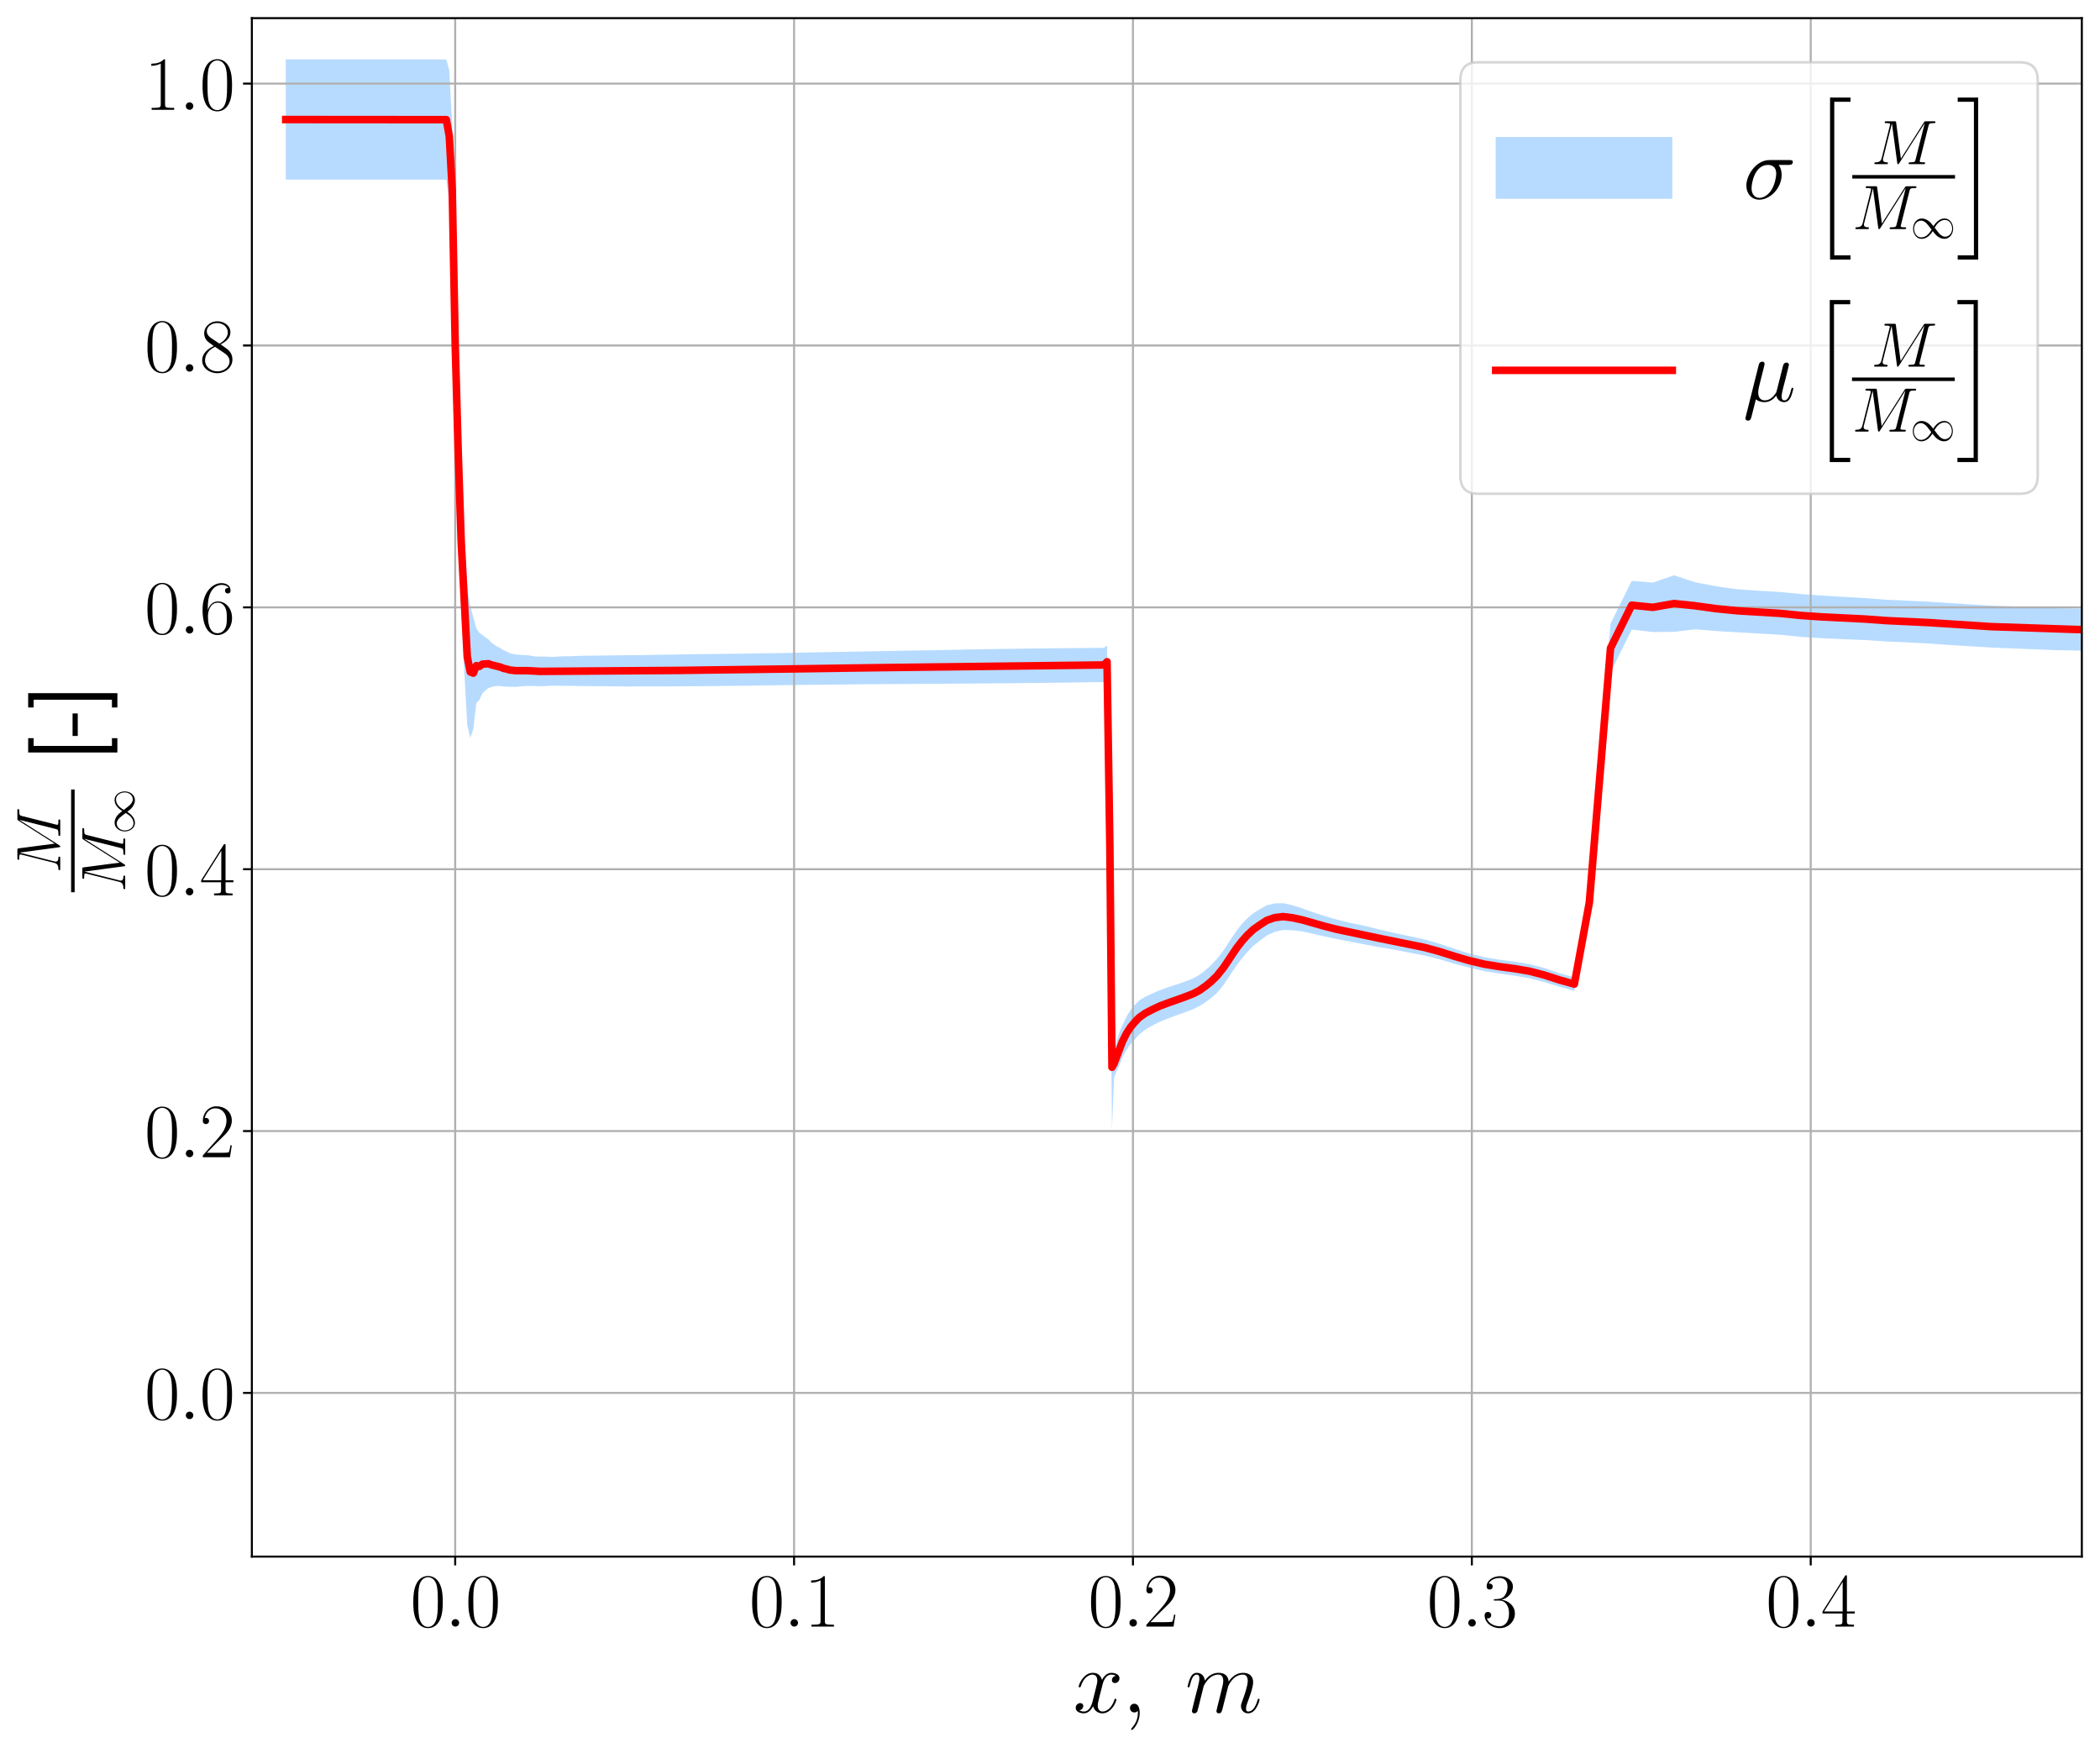 <?xml version="1.0" encoding="utf-8" standalone="no"?>
<!DOCTYPE svg PUBLIC "-//W3C//DTD SVG 1.1//EN"
  "http://www.w3.org/Graphics/SVG/1.1/DTD/svg11.dtd">
<svg xmlns:xlink="http://www.w3.org/1999/xlink" width="832.437pt" height="692.806pt" viewBox="0 0 832.437 692.806" xmlns="http://www.w3.org/2000/svg" version="1.1">
 <defs>
  <style type="text/css">*{stroke-linejoin: round; stroke-linecap: butt}</style>
 </defs>
 <g id="figure_1">
  <g id="patch_1">
   <path d="M 0 692.806 
L 832.437 692.806 
L 832.437 0 
L 0 0 
z
" style="fill: #ffffff"/>
  </g>
  <g id="axes_1">
   <g id="patch_2">
    <path d="M 99.837 617.04 
L 825.237 617.04 
L 825.237 7.2 
L 99.837 7.2 
z
" style="fill: #ffffff"/>
   </g>
   <g id="PolyCollection_1">
    <path d="M 113.271 71.209 
L 113.271 23.56 
L 131.528 23.56 
L 144.856 23.56 
L 154.585 23.56 
L 161.688 23.56 
L 166.874 23.56 
L 170.66 23.56 
L 173.425 23.56 
L 175.445 23.561 
L 176.922 23.606 
L 178.1 27.943 
L 179.269 49.821 
L 180.437 104.924 
L 181.635 150.282 
L 182.832 188.119 
L 184.03 210.102 
L 185.227 233.275 
L 186.425 240.177 
L 187.623 244.684 
L 188.82 249.08 
L 190.018 250.847 
L 191.215 251.679 
L 192.413 252.643 
L 193.61 253.476 
L 194.808 254.754 
L 196.006 255.639 
L 197.203 256.34 
L 198.401 256.951 
L 199.598 257.742 
L 200.796 258.252 
L 201.993 258.877 
L 203.191 259.19 
L 204.389 259.427 
L 205.586 259.495 
L 206.784 259.64 
L 207.981 259.696 
L 209.179 259.759 
L 210.376 259.925 
L 211.574 260.153 
L 212.771 260.277 
L 213.969 260.286 
L 215.167 260.25 
L 216.364 260.299 
L 217.562 260.343 
L 218.759 260.379 
L 219.957 260.365 
L 221.154 260.267 
L 222.352 260.208 
L 223.58 260.18 
L 224.851 260.152 
L 226.169 260.126 
L 227.534 260.077 
L 228.951 260.02 
L 230.42 259.982 
L 231.943 259.942 
L 233.522 259.912 
L 235.159 259.904 
L 236.857 259.884 
L 238.616 259.861 
L 240.439 259.846 
L 242.33 259.827 
L 244.292 259.775 
L 246.324 259.74 
L 248.431 259.728 
L 250.617 259.726 
L 252.882 259.704 
L 255.231 259.672 
L 257.666 259.635 
L 260.191 259.574 
L 262.809 259.532 
L 265.523 259.49 
L 268.338 259.456 
L 271.255 259.405 
L 274.28 259.351 
L 277.417 259.296 
L 280.669 259.261 
L 284.04 259.228 
L 287.536 259.193 
L 291.161 259.139 
L 294.919 259.103 
L 298.816 259.044 
L 302.856 258.956 
L 307.045 258.909 
L 311.388 258.842 
L 315.891 258.752 
L 320.56 258.635 
L 325.401 258.548 
L 330.395 258.448 
L 335.533 258.381 
L 340.86 258.275 
L 346.383 258.173 
L 352.11 258.058 
L 358.048 257.955 
L 364.205 257.837 
L 370.589 257.742 
L 377.209 257.596 
L 384.072 257.455 
L 391.188 257.333 
L 398.567 257.224 
L 406.218 257.1 
L 413.771 257.025 
L 419.408 256.97 
L 423.422 256.944 
L 426.281 256.916 
L 428.318 256.908 
L 429.769 256.893 
L 430.91 256.877 
L 432.041 256.862 
L 433.172 256.843 
L 434.303 256.831 
L 435.434 256.817 
L 436.565 256.806 
L 437.696 256.794 
L 438.827 255.829 
L 439.958 322.907 
L 440.783 398.396 
L 441.608 416.075 
L 442.433 413.704 
L 443.258 410.837 
L 444.082 408.24 
L 444.907 406.517 
L 445.732 404.737 
L 446.557 403.054 
L 447.382 401.597 
L 448.206 400.319 
L 449.031 399.222 
L 449.856 398.289 
L 450.681 397.472 
L 451.506 396.668 
L 452.33 396.13 
L 453.155 395.61 
L 453.98 395.121 
L 454.805 394.724 
L 455.63 394.366 
L 456.454 393.983 
L 457.279 393.611 
L 458.104 393.23 
L 458.929 392.846 
L 459.754 392.526 
L 460.578 392.206 
L 461.403 391.919 
L 462.228 391.635 
L 463.053 391.36 
L 463.878 391.077 
L 464.702 390.809 
L 465.527 390.538 
L 466.352 390.265 
L 467.177 389.986 
L 468.002 389.707 
L 468.826 389.42 
L 469.651 389.123 
L 470.476 388.818 
L 471.301 388.482 
L 472.126 388.148 
L 472.95 387.801 
L 473.775 387.387 
L 474.6 386.924 
L 475.425 386.449 
L 476.249 385.861 
L 477.083 385.22 
L 477.968 384.468 
L 478.93 383.61 
L 479.968 382.661 
L 481.096 381.457 
L 482.32 380.177 
L 483.645 378.57 
L 485.085 376.617 
L 486.65 374.236 
L 488.351 371.65 
L 490.201 368.9 
L 492.213 366.354 
L 494.402 364.024 
L 496.785 362 
L 499.378 360.414 
L 502.198 358.826 
L 505.267 358.118 
L 508.602 358.025 
L 512.226 358.824 
L 516.158 360.083 
L 520.416 361.595 
L 525.02 363.104 
L 529.979 364.556 
L 535.297 365.844 
L 540.957 367.018 
L 546.871 368.474 
L 552.809 369.851 
L 558.748 371.121 
L 564.686 372.412 
L 570.625 374.108 
L 576.563 376.131 
L 582.502 378.014 
L 588.44 379.459 
L 594.379 380.449 
L 600.318 381.188 
L 606.256 382.176 
L 612.195 383.738 
L 618.133 385.77 
L 624.072 387.415 
L 630.01 352.944 
L 638.406 247.221 
L 646.802 230.261 
L 655.198 230.956 
L 663.593 228.045 
L 671.989 230.829 
L 680.385 232.436 
L 688.781 233.599 
L 697.177 234.182 
L 705.573 234.668 
L 713.968 235.489 
L 722.364 236.104 
L 730.76 236.596 
L 739.156 237.062 
L 747.552 237.733 
L 755.948 238.121 
L 764.343 238.499 
L 772.739 239.065 
L 781.135 239.586 
L 789.531 240.11 
L 797.927 240.388 
L 806.323 240.696 
L 814.718 241.074 
L 823.114 241.209 
L 831.51 241.315 
L 831.51 257.998 
L 831.51 257.998 
L 823.114 257.861 
L 814.718 257.721 
L 806.323 257.368 
L 797.927 257.048 
L 789.531 256.716 
L 781.135 256.216 
L 772.739 255.665 
L 764.343 255.082 
L 755.948 254.65 
L 747.552 254.277 
L 739.156 253.706 
L 730.76 253.389 
L 722.364 253.007 
L 713.968 252.467 
L 705.573 251.613 
L 697.177 251.124 
L 688.781 250.654 
L 680.385 250.156 
L 671.989 249.45 
L 663.593 250.469 
L 655.198 250.535 
L 646.802 249.554 
L 638.406 266.615 
L 630.01 362.573 
L 624.072 392.788 
L 618.133 391.139 
L 612.195 389.306 
L 606.256 387.786 
L 600.318 386.748 
L 594.379 385.906 
L 588.44 384.956 
L 582.502 383.617 
L 576.563 382.04 
L 570.625 380.293 
L 564.686 378.762 
L 558.748 377.641 
L 552.809 376.476 
L 546.871 375.479 
L 540.957 374.382 
L 535.297 373.265 
L 529.979 372.268 
L 525.02 371.211 
L 520.416 370.141 
L 516.158 369.189 
L 512.226 368.764 
L 508.602 368.662 
L 505.267 369.405 
L 502.198 370.831 
L 499.378 372.892 
L 496.785 374.976 
L 494.402 377.426 
L 492.213 380.034 
L 490.201 382.688 
L 488.351 385.431 
L 486.65 388.002 
L 485.085 390.324 
L 483.645 392.144 
L 482.32 393.701 
L 481.096 394.76 
L 479.968 395.748 
L 478.93 396.511 
L 477.968 397.197 
L 477.083 397.794 
L 476.249 398.321 
L 475.425 398.821 
L 474.6 399.244 
L 473.775 399.665 
L 472.95 400.043 
L 472.126 400.37 
L 471.301 400.689 
L 470.476 401.015 
L 469.651 401.315 
L 468.826 401.61 
L 468.002 401.899 
L 467.177 402.187 
L 466.352 402.489 
L 465.527 402.788 
L 464.702 403.091 
L 463.878 403.399 
L 463.053 403.728 
L 462.228 404.045 
L 461.403 404.37 
L 460.578 404.703 
L 459.754 405.064 
L 458.929 405.421 
L 458.104 405.852 
L 457.279 406.29 
L 456.454 406.742 
L 455.63 407.212 
L 454.805 407.671 
L 453.98 408.186 
L 453.155 408.805 
L 452.33 409.47 
L 451.506 410.153 
L 450.681 411.086 
L 449.856 411.987 
L 449.031 412.904 
L 448.206 413.868 
L 447.382 414.936 
L 446.557 416.181 
L 445.732 417.603 
L 444.907 419.342 
L 444.082 421.315 
L 443.258 423.42 
L 442.433 425.036 
L 441.608 427.172 
L 440.783 447.748 
L 439.958 349.737 
L 438.827 268.816 
L 437.696 270.386 
L 436.565 270.393 
L 435.434 270.398 
L 434.303 270.408 
L 433.172 270.418 
L 432.041 270.436 
L 430.91 270.451 
L 429.769 270.467 
L 428.318 270.489 
L 426.281 270.523 
L 423.422 270.57 
L 419.408 270.631 
L 413.771 270.693 
L 406.218 270.765 
L 398.567 270.851 
L 391.188 270.909 
L 384.072 270.962 
L 377.209 271.005 
L 370.589 271.069 
L 364.205 271.091 
L 358.048 271.147 
L 352.11 271.182 
L 346.383 271.21 
L 340.86 271.261 
L 335.533 271.324 
L 330.395 271.384 
L 325.401 271.44 
L 320.56 271.474 
L 315.891 271.524 
L 311.388 271.583 
L 307.045 271.645 
L 302.856 271.702 
L 298.816 271.79 
L 294.919 271.837 
L 291.161 271.86 
L 287.536 271.908 
L 284.04 271.957 
L 280.669 271.987 
L 277.417 272.009 
L 274.28 272.039 
L 271.255 272.059 
L 268.338 272.073 
L 265.523 272.093 
L 262.809 272.103 
L 260.191 272.104 
L 257.666 272.102 
L 255.231 272.112 
L 252.882 272.11 
L 250.617 272.124 
L 248.431 272.122 
L 246.324 272.114 
L 244.292 272.091 
L 242.33 272.058 
L 240.439 272.038 
L 238.616 272.021 
L 236.857 272.015 
L 235.159 272 
L 233.522 271.98 
L 231.943 271.976 
L 230.42 271.955 
L 228.951 271.922 
L 227.534 271.905 
L 226.169 271.871 
L 224.851 271.846 
L 223.58 271.856 
L 222.352 271.846 
L 221.154 271.805 
L 219.957 271.791 
L 218.759 271.811 
L 217.562 271.9 
L 216.364 271.958 
L 215.167 272.01 
L 213.969 271.986 
L 212.771 272.013 
L 211.574 271.907 
L 210.376 271.922 
L 209.179 271.91 
L 207.981 272.001 
L 206.784 272.016 
L 205.586 272.148 
L 204.389 272.283 
L 203.191 272.26 
L 201.993 272.274 
L 200.796 272.146 
L 199.598 272.175 
L 198.401 271.956 
L 197.203 271.968 
L 196.006 272.034 
L 194.808 272.362 
L 193.61 272.733 
L 192.413 273.745 
L 191.215 274.871 
L 190.018 277.493 
L 188.82 278.674 
L 187.623 289.002 
L 186.425 292.536 
L 185.227 287.512 
L 184.03 266.176 
L 182.832 242.115 
L 181.635 208.142 
L 180.437 167.851 
L 179.269 101.053 
L 178.1 80.223 
L 176.922 71.257 
L 175.445 71.211 
L 173.425 71.209 
L 170.66 71.209 
L 166.874 71.209 
L 161.688 71.209 
L 154.585 71.209 
L 144.856 71.209 
L 131.528 71.209 
L 113.271 71.209 
z
" clip-path="url(#p52c623f9c9)" style="fill: #99ccff; fill-opacity: 0.7"/>
   </g>
   <g id="matplotlib.axis_1">
    <g id="xtick_1">
     <g id="line2d_1">
      <path d="M 180.437 617.04 
L 180.437 7.2 
" clip-path="url(#p52c623f9c9)" style="fill: none; stroke: #b0b0b0; stroke-width: 0.8; stroke-linecap: square"/>
     </g>
     <g id="line2d_2">
      <defs>
       <path id="mfcb60b3dba" d="M 0 0 
L 0 3.5 
" style="stroke: #000000; stroke-width: 0.8"/>
      </defs>
      <g>
       <use xlink:href="#mfcb60b3dba" x="180.437" y="617.04" style="stroke: #000000; stroke-width: 0.8"/>
      </g>
     </g>
     <g id="text_1">
      <!-- $\mathdefault{0.0}$ -->
      <g transform="translate(162.665 644.795)scale(0.3 -0.3)">
       <defs>
        <path id="CMR17-30" d="M 2688 2025 
C 2688 2416 2682 3080 2413 3591 
C 2176 4039 1798 4198 1466 4198 
C 1158 4198 768 4058 525 3597 
C 269 3118 243 2524 243 2025 
C 243 1661 250 1106 448 619 
C 723 -39 1216 -128 1466 -128 
C 1760 -128 2208 -7 2470 600 
C 2662 1042 2688 1559 2688 2025 
z
M 1466 -26 
C 1056 -26 813 325 723 812 
C 653 1188 653 1738 653 2096 
C 653 2588 653 2997 736 3387 
C 858 3929 1216 4096 1466 4096 
C 1728 4096 2067 3923 2189 3400 
C 2272 3036 2278 2607 2278 2096 
C 2278 1680 2278 1169 2202 792 
C 2067 95 1690 -26 1466 -26 
z
" transform="scale(0.016)"/>
        <path id="CMMI12-3a" d="M 1178 307 
C 1178 492 1024 619 870 619 
C 685 619 557 466 557 313 
C 557 128 710 0 864 0 
C 1050 0 1178 153 1178 307 
z
" transform="scale(0.016)"/>
       </defs>
       <use xlink:href="#CMR17-30" transform="scale(0.996)"/>
       <use xlink:href="#CMMI12-3a" transform="translate(45.69 0)scale(0.996)"/>
       <use xlink:href="#CMR17-30" transform="translate(72.788 0)scale(0.996)"/>
      </g>
     </g>
    </g>
    <g id="xtick_2">
     <g id="line2d_3">
      <path d="M 314.771 617.04 
L 314.771 7.2 
" clip-path="url(#p52c623f9c9)" style="fill: none; stroke: #b0b0b0; stroke-width: 0.8; stroke-linecap: square"/>
     </g>
     <g id="line2d_4">
      <g>
       <use xlink:href="#mfcb60b3dba" x="314.771" y="617.04" style="stroke: #000000; stroke-width: 0.8"/>
      </g>
     </g>
     <g id="text_2">
      <!-- $\mathdefault{0.1}$ -->
      <g transform="translate(296.999 644.795)scale(0.3 -0.3)">
       <defs>
        <path id="CMR17-31" d="M 1702 4058 
C 1702 4192 1696 4192 1606 4192 
C 1357 3916 979 3827 621 3827 
C 602 3827 570 3827 563 3808 
C 557 3795 557 3782 557 3648 
C 755 3648 1088 3686 1344 3839 
L 1344 461 
C 1344 236 1331 160 781 160 
L 589 160 
L 589 0 
C 896 0 1216 0 1523 0 
C 1830 0 2150 0 2458 0 
L 2458 160 
L 2266 160 
C 1715 160 1702 230 1702 458 
L 1702 4058 
z
" transform="scale(0.016)"/>
       </defs>
       <use xlink:href="#CMR17-30" transform="scale(0.996)"/>
       <use xlink:href="#CMMI12-3a" transform="translate(45.69 0)scale(0.996)"/>
       <use xlink:href="#CMR17-31" transform="translate(72.788 0)scale(0.996)"/>
      </g>
     </g>
    </g>
    <g id="xtick_3">
     <g id="line2d_5">
      <path d="M 449.104 617.04 
L 449.104 7.2 
" clip-path="url(#p52c623f9c9)" style="fill: none; stroke: #b0b0b0; stroke-width: 0.8; stroke-linecap: square"/>
     </g>
     <g id="line2d_6">
      <g>
       <use xlink:href="#mfcb60b3dba" x="449.104" y="617.04" style="stroke: #000000; stroke-width: 0.8"/>
      </g>
     </g>
     <g id="text_3">
      <!-- $\mathdefault{0.2}$ -->
      <g transform="translate(431.332 644.795)scale(0.3 -0.3)">
       <defs>
        <path id="CMR17-32" d="M 2669 989 
L 2554 989 
C 2490 536 2438 459 2413 420 
C 2381 369 1920 369 1830 369 
L 602 369 
C 832 619 1280 1072 1824 1597 
C 2214 1967 2669 2402 2669 3035 
C 2669 3790 2067 4224 1395 4224 
C 691 4224 262 3604 262 3030 
C 262 2780 448 2748 525 2748 
C 589 2748 781 2787 781 3010 
C 781 3207 614 3264 525 3264 
C 486 3264 448 3258 422 3245 
C 544 3790 915 4058 1306 4058 
C 1862 4058 2227 3617 2227 3035 
C 2227 2479 1901 2000 1536 1584 
L 262 146 
L 262 0 
L 2515 0 
L 2669 989 
z
" transform="scale(0.016)"/>
       </defs>
       <use xlink:href="#CMR17-30" transform="scale(0.996)"/>
       <use xlink:href="#CMMI12-3a" transform="translate(45.69 0)scale(0.996)"/>
       <use xlink:href="#CMR17-32" transform="translate(72.788 0)scale(0.996)"/>
      </g>
     </g>
    </g>
    <g id="xtick_4">
     <g id="line2d_7">
      <path d="M 583.437 617.04 
L 583.437 7.2 
" clip-path="url(#p52c623f9c9)" style="fill: none; stroke: #b0b0b0; stroke-width: 0.8; stroke-linecap: square"/>
     </g>
     <g id="line2d_8">
      <g>
       <use xlink:href="#mfcb60b3dba" x="583.437" y="617.04" style="stroke: #000000; stroke-width: 0.8"/>
      </g>
     </g>
     <g id="text_4">
      <!-- $\mathdefault{0.3}$ -->
      <g transform="translate(565.665 644.795)scale(0.3 -0.3)">
       <defs>
        <path id="CMR17-33" d="M 1414 2157 
C 1984 2157 2234 1662 2234 1090 
C 2234 320 1824 25 1453 25 
C 1114 25 563 194 390 693 
C 422 680 454 680 486 680 
C 640 680 755 782 755 948 
C 755 1133 614 1216 486 1216 
C 378 1216 211 1165 211 926 
C 211 335 787 -128 1466 -128 
C 2176 -128 2720 430 2720 1085 
C 2720 1707 2208 2157 1600 2227 
C 2086 2328 2554 2756 2554 3329 
C 2554 3820 2048 4179 1472 4179 
C 890 4179 378 3829 378 3329 
C 378 3110 544 3072 627 3072 
C 762 3072 877 3155 877 3321 
C 877 3486 762 3569 627 3569 
C 602 3569 570 3569 544 3557 
C 730 3959 1235 4032 1459 4032 
C 1683 4032 2106 3925 2106 3320 
C 2106 3143 2080 2828 1862 2550 
C 1670 2304 1453 2304 1242 2284 
C 1210 2284 1062 2269 1037 2269 
C 992 2263 966 2257 966 2208 
C 966 2163 973 2157 1101 2157 
L 1414 2157 
z
" transform="scale(0.016)"/>
       </defs>
       <use xlink:href="#CMR17-30" transform="scale(0.996)"/>
       <use xlink:href="#CMMI12-3a" transform="translate(45.69 0)scale(0.996)"/>
       <use xlink:href="#CMR17-33" transform="translate(72.788 0)scale(0.996)"/>
      </g>
     </g>
    </g>
    <g id="xtick_5">
     <g id="line2d_9">
      <path d="M 717.771 617.04 
L 717.771 7.2 
" clip-path="url(#p52c623f9c9)" style="fill: none; stroke: #b0b0b0; stroke-width: 0.8; stroke-linecap: square"/>
     </g>
     <g id="line2d_10">
      <g>
       <use xlink:href="#mfcb60b3dba" x="717.771" y="617.04" style="stroke: #000000; stroke-width: 0.8"/>
      </g>
     </g>
     <g id="text_5">
      <!-- $\mathdefault{0.4}$ -->
      <g transform="translate(699.999 644.795)scale(0.3 -0.3)">
       <defs>
        <path id="CMR17-34" d="M 2150 4122 
C 2150 4256 2144 4256 2029 4256 
L 128 1254 
L 128 1088 
L 1779 1088 
L 1779 457 
C 1779 224 1766 160 1318 160 
L 1197 160 
L 1197 0 
C 1402 0 1747 0 1965 0 
C 2182 0 2528 0 2733 0 
L 2733 160 
L 2611 160 
C 2163 160 2150 224 2150 457 
L 2150 1088 
L 2803 1088 
L 2803 1254 
L 2150 1254 
L 2150 4122 
z
M 1798 3703 
L 1798 1254 
L 256 1254 
L 1798 3703 
z
" transform="scale(0.016)"/>
       </defs>
       <use xlink:href="#CMR17-30" transform="scale(0.996)"/>
       <use xlink:href="#CMMI12-3a" transform="translate(45.69 0)scale(0.996)"/>
       <use xlink:href="#CMR17-34" transform="translate(72.788 0)scale(0.996)"/>
      </g>
     </g>
    </g>
    <g id="text_6">
     <!-- $x, \; m $ -->
     <g transform="translate(425.413 678.824)scale(0.35 -0.35)">
      <defs>
       <path id="CMMI12-78" d="M 3034 2606 
C 2829 2567 2752 2414 2752 2293 
C 2752 2139 2874 2088 2963 2088 
C 3155 2088 3290 2254 3290 2427 
C 3290 2695 2982 2816 2714 2816 
C 2323 2816 2106 2433 2048 2312 
C 1901 2816 1504 2816 1389 2816 
C 736 2816 390 1980 390 1839 
C 390 1814 416 1782 461 1782 
C 512 1782 525 1820 538 1846 
C 755 2555 1184 2689 1370 2689 
C 1658 2689 1715 2420 1715 2267 
C 1715 2127 1677 1980 1600 1673 
L 1382 798 
C 1286 415 1101 64 762 64 
C 730 64 570 64 435 147 
C 666 192 717 383 717 460 
C 717 588 621 664 499 664 
C 346 664 179 530 179 326 
C 179 57 480 -64 755 -64 
C 1062 -64 1280 179 1414 441 
C 1517 64 1837 -64 2074 -64 
C 2726 -64 3072 773 3072 913 
C 3072 945 3046 971 3008 971 
C 2950 971 2944 939 2925 888 
C 2752 326 2381 64 2093 64 
C 1869 64 1747 230 1747 492 
C 1747 632 1773 734 1875 1156 
L 2099 2024 
C 2195 2408 2413 2689 2707 2689 
C 2720 2689 2899 2689 3034 2606 
z
" transform="scale(0.016)"/>
       <path id="CMMI12-3b" d="M 1248 -31 
C 1248 343 1126 619 864 619 
C 659 619 557 453 557 313 
C 557 172 653 0 870 0 
C 954 0 1024 26 1082 83 
C 1094 96 1101 96 1107 96 
C 1120 96 1120 5 1120 -27 
C 1120 -240 1082 -659 710 -1080 
C 640 -1157 640 -1170 640 -1183 
C 640 -1216 672 -1248 704 -1248 
C 755 -1248 1248 -771 1248 -31 
z
" transform="scale(0.016)"/>
       <path id="CMMI12-6d" d="M 1318 1871 
C 1331 1910 1491 2229 1728 2433 
C 1894 2586 2112 2689 2362 2689 
C 2618 2689 2707 2497 2707 2242 
C 2707 2203 2707 2076 2630 1775 
L 2470 1118 
C 2419 926 2298 453 2285 383 
C 2259 287 2221 121 2221 96 
C 2221 6 2291 -64 2387 -64 
C 2579 -64 2611 83 2669 313 
L 3053 1839 
C 3066 1890 3398 2689 4102 2689 
C 4358 2689 4448 2497 4448 2242 
C 4448 1884 4198 1188 4058 805 
C 4000 651 3968 568 3968 453 
C 3968 166 4166 -64 4474 -64 
C 5069 -64 5293 875 5293 913 
C 5293 945 5267 971 5229 971 
C 5171 971 5165 952 5133 843 
C 4986 332 4749 64 4493 64 
C 4429 64 4326 64 4326 269 
C 4326 436 4403 640 4429 710 
C 4544 1018 4832 1773 4832 2145 
C 4832 2528 4608 2816 4122 2816 
C 3693 2816 3347 2574 3091 2197 
C 3072 2542 2861 2816 2381 2816 
C 1811 2816 1510 2415 1395 2255 
C 1376 2618 1114 2816 832 2816 
C 646 2816 499 2727 378 2484 
C 262 2254 173 1865 173 1839 
C 173 1814 198 1782 243 1782 
C 294 1782 301 1788 339 1935 
C 435 2312 557 2689 813 2689 
C 960 2689 1011 2586 1011 2395 
C 1011 2254 947 2005 902 1807 
L 723 1118 
C 698 996 627 709 595 594 
C 550 428 480 128 480 96 
C 480 6 550 -64 646 -64 
C 723 -64 813 -26 864 70 
C 877 102 934 326 966 453 
L 1107 1028 
L 1318 1871 
z
" transform="scale(0.016)"/>
      </defs>
      <use xlink:href="#CMMI12-78" transform="scale(0.996)"/>
      <use xlink:href="#CMMI12-3b" transform="translate(55.434 0)scale(0.996)"/>
      <use xlink:href="#CMMI12-6d" transform="translate(126.81 0)scale(0.996)"/>
     </g>
    </g>
   </g>
   <g id="matplotlib.axis_2">
    <g id="ytick_1">
     <g id="line2d_11">
      <path d="M 99.837 552.163 
L 825.237 552.163 
" clip-path="url(#p52c623f9c9)" style="fill: none; stroke: #b0b0b0; stroke-width: 0.8; stroke-linecap: square"/>
     </g>
     <g id="line2d_12">
      <defs>
       <path id="m32c461a013" d="M 0 0 
L -3.5 0 
" style="stroke: #000000; stroke-width: 0.8"/>
      </defs>
      <g>
       <use xlink:href="#m32c461a013" x="99.837" y="552.163" style="stroke: #000000; stroke-width: 0.8"/>
      </g>
     </g>
     <g id="text_7">
      <!-- $\mathdefault{0.0}$ -->
      <g transform="translate(57.294 562.541)scale(0.3 -0.3)">
       <use xlink:href="#CMR17-30" transform="scale(0.996)"/>
       <use xlink:href="#CMMI12-3a" transform="translate(45.69 0)scale(0.996)"/>
       <use xlink:href="#CMR17-30" transform="translate(72.788 0)scale(0.996)"/>
      </g>
     </g>
    </g>
    <g id="ytick_2">
     <g id="line2d_13">
      <path d="M 99.837 448.361 
L 825.237 448.361 
" clip-path="url(#p52c623f9c9)" style="fill: none; stroke: #b0b0b0; stroke-width: 0.8; stroke-linecap: square"/>
     </g>
     <g id="line2d_14">
      <g>
       <use xlink:href="#m32c461a013" x="99.837" y="448.361" style="stroke: #000000; stroke-width: 0.8"/>
      </g>
     </g>
     <g id="text_8">
      <!-- $\mathdefault{0.2}$ -->
      <g transform="translate(57.294 458.739)scale(0.3 -0.3)">
       <use xlink:href="#CMR17-30" transform="scale(0.996)"/>
       <use xlink:href="#CMMI12-3a" transform="translate(45.69 0)scale(0.996)"/>
       <use xlink:href="#CMR17-32" transform="translate(72.788 0)scale(0.996)"/>
      </g>
     </g>
    </g>
    <g id="ytick_3">
     <g id="line2d_15">
      <path d="M 99.837 344.558 
L 825.237 344.558 
" clip-path="url(#p52c623f9c9)" style="fill: none; stroke: #b0b0b0; stroke-width: 0.8; stroke-linecap: square"/>
     </g>
     <g id="line2d_16">
      <g>
       <use xlink:href="#m32c461a013" x="99.837" y="344.558" style="stroke: #000000; stroke-width: 0.8"/>
      </g>
     </g>
     <g id="text_9">
      <!-- $\mathdefault{0.4}$ -->
      <g transform="translate(57.294 354.936)scale(0.3 -0.3)">
       <use xlink:href="#CMR17-30" transform="scale(0.996)"/>
       <use xlink:href="#CMMI12-3a" transform="translate(45.69 0)scale(0.996)"/>
       <use xlink:href="#CMR17-34" transform="translate(72.788 0)scale(0.996)"/>
      </g>
     </g>
    </g>
    <g id="ytick_4">
     <g id="line2d_17">
      <path d="M 99.837 240.756 
L 825.237 240.756 
" clip-path="url(#p52c623f9c9)" style="fill: none; stroke: #b0b0b0; stroke-width: 0.8; stroke-linecap: square"/>
     </g>
     <g id="line2d_18">
      <g>
       <use xlink:href="#m32c461a013" x="99.837" y="240.756" style="stroke: #000000; stroke-width: 0.8"/>
      </g>
     </g>
     <g id="text_10">
      <!-- $\mathdefault{0.6}$ -->
      <g transform="translate(57.294 251.133)scale(0.3 -0.3)">
       <defs>
        <path id="CMR17-36" d="M 678 2176 
C 678 3690 1395 4032 1811 4032 
C 1946 4032 2272 4009 2400 3776 
C 2298 3776 2106 3776 2106 3553 
C 2106 3381 2246 3323 2336 3323 
C 2394 3323 2566 3348 2566 3560 
C 2566 3954 2246 4179 1805 4179 
C 1043 4179 243 3390 243 1984 
C 243 253 966 -128 1478 -128 
C 2099 -128 2688 427 2688 1283 
C 2688 2081 2170 2662 1517 2662 
C 1126 2662 838 2407 678 1960 
L 678 2176 
z
M 1478 25 
C 691 25 691 1200 691 1436 
C 691 1896 909 2560 1504 2560 
C 1613 2560 1926 2560 2138 2120 
C 2253 1870 2253 1609 2253 1289 
C 2253 944 2253 690 2118 434 
C 1978 171 1773 25 1478 25 
z
" transform="scale(0.016)"/>
       </defs>
       <use xlink:href="#CMR17-30" transform="scale(0.996)"/>
       <use xlink:href="#CMMI12-3a" transform="translate(45.69 0)scale(0.996)"/>
       <use xlink:href="#CMR17-36" transform="translate(72.788 0)scale(0.996)"/>
      </g>
     </g>
    </g>
    <g id="ytick_5">
     <g id="line2d_19">
      <path d="M 99.837 136.953 
L 825.237 136.953 
" clip-path="url(#p52c623f9c9)" style="fill: none; stroke: #b0b0b0; stroke-width: 0.8; stroke-linecap: square"/>
     </g>
     <g id="line2d_20">
      <g>
       <use xlink:href="#m32c461a013" x="99.837" y="136.953" style="stroke: #000000; stroke-width: 0.8"/>
      </g>
     </g>
     <g id="text_11">
      <!-- $\mathdefault{0.8}$ -->
      <g transform="translate(57.294 147.331)scale(0.3 -0.3)">
       <defs>
        <path id="CMR17-38" d="M 1741 2264 
C 2144 2467 2554 2773 2554 3263 
C 2554 3841 1990 4179 1472 4179 
C 890 4179 378 3759 378 3180 
C 378 3021 416 2747 666 2505 
C 730 2442 998 2251 1171 2130 
C 883 1983 211 1634 211 934 
C 211 279 838 -128 1459 -128 
C 2144 -128 2720 362 2720 1010 
C 2720 1590 2330 1857 2074 2029 
L 1741 2264 
z
M 902 2822 
C 851 2854 595 3051 595 3351 
C 595 3739 998 4032 1459 4032 
C 1965 4032 2336 3676 2336 3262 
C 2336 2669 1670 2331 1638 2331 
C 1632 2331 1626 2331 1574 2370 
L 902 2822 
z
M 2080 1519 
C 2176 1449 2483 1240 2483 851 
C 2483 381 2010 25 1472 25 
C 890 25 448 438 448 940 
C 448 1443 838 1862 1280 2060 
L 2080 1519 
z
" transform="scale(0.016)"/>
       </defs>
       <use xlink:href="#CMR17-30" transform="scale(0.996)"/>
       <use xlink:href="#CMMI12-3a" transform="translate(45.69 0)scale(0.996)"/>
       <use xlink:href="#CMR17-38" transform="translate(72.788 0)scale(0.996)"/>
      </g>
     </g>
    </g>
    <g id="ytick_6">
     <g id="line2d_21">
      <path d="M 99.837 33.151 
L 825.237 33.151 
" clip-path="url(#p52c623f9c9)" style="fill: none; stroke: #b0b0b0; stroke-width: 0.8; stroke-linecap: square"/>
     </g>
     <g id="line2d_22">
      <g>
       <use xlink:href="#m32c461a013" x="99.837" y="33.151" style="stroke: #000000; stroke-width: 0.8"/>
      </g>
     </g>
     <g id="text_12">
      <!-- $\mathdefault{1.0}$ -->
      <g transform="translate(57.294 43.528)scale(0.3 -0.3)">
       <use xlink:href="#CMR17-31" transform="scale(0.996)"/>
       <use xlink:href="#CMMI12-3a" transform="translate(45.69 0)scale(0.996)"/>
       <use xlink:href="#CMR17-30" transform="translate(72.788 0)scale(0.996)"/>
      </g>
     </g>
    </g>
    <g id="text_13">
     <!-- $\frac{M}{M_\infty}$ [-] -->
     <g transform="translate(37.608 353.69)rotate(-90)scale(0.35 -0.35)">
      <defs>
       <path id="CMMI12-4d" d="M 5811 3886 
C 5869 4103 5882 4167 6336 4167 
C 6458 4167 6515 4167 6515 4288 
C 6515 4352 6470 4352 6349 4352 
L 5581 4352 
C 5421 4352 5414 4346 5344 4243 
L 3008 562 
L 2528 4211 
C 2509 4352 2502 4352 2336 4352 
L 1542 4352 
C 1421 4352 1363 4352 1363 4231 
C 1363 4167 1421 4167 1517 4167 
C 1907 4167 1907 4116 1907 4046 
C 1907 4034 1907 3995 1882 3899 
L 1062 634 
C 986 327 838 186 410 186 
C 390 186 314 186 314 73 
C 314 0 371 0 397 0 
C 525 0 851 0 979 0 
L 1286 0 
C 1376 0 1485 0 1574 0 
C 1619 0 1690 0 1690 122 
C 1690 180 1626 186 1600 186 
C 1389 186 1184 224 1184 454 
C 1184 518 1184 524 1210 613 
L 2093 4129 
L 2099 4129 
L 2630 172 
C 2650 19 2656 0 2714 0 
C 2784 0 2816 51 2848 109 
L 5421 4161 
L 5427 4161 
L 4499 473 
C 4442 250 4429 186 3981 186 
C 3859 186 3795 186 3795 70 
C 3795 0 3853 0 3891 0 
C 4000 0 4128 0 4237 0 
L 4992 0 
C 5101 0 5235 0 5344 0 
C 5395 0 5466 0 5466 122 
C 5466 186 5408 186 5312 186 
C 4922 186 4922 234 4922 294 
C 4922 301 4922 345 4934 396 
L 5811 3886 
z
" transform="scale(0.016)"/>
       <path id="CMSY10-31" d="M 3251 1730 
C 2906 2166 2829 2262 2630 2422 
C 2272 2710 1914 2825 1587 2825 
C 838 2825 352 2122 352 1374 
C 352 639 826 -70 1562 -70 
C 2298 -70 2829 511 3142 1022 
C 3488 588 3565 492 3763 332 
C 4122 45 4480 -70 4806 -70 
C 5555 -70 6042 633 6042 1380 
C 6042 2115 5568 2825 4832 2825 
C 4096 2825 3565 2242 3251 1730 
z
M 3418 1514 
C 3680 1975 4154 2620 4877 2620 
C 5555 2620 5901 1955 5901 1380 
C 5901 753 5472 236 4909 236 
C 4538 236 4250 505 4115 638 
C 3955 811 3808 1009 3418 1514 
z
M 2976 1240 
C 2714 780 2240 134 1517 134 
C 838 134 493 799 493 1374 
C 493 2000 922 2518 1485 2518 
C 1856 2518 2144 2249 2278 2115 
C 2438 1943 2586 1744 2976 1240 
z
" transform="scale(0.016)"/>
       <path id="CMSS17-5b" d="M 1613 -1600 
L 1613 -1212 
L 1062 -1212 
L 1062 4352 
L 1613 4352 
L 1613 4741 
L 595 4741 
L 595 -1600 
L 1613 -1600 
z
" transform="scale(0.016)"/>
       <path id="CMSS17-2d" d="M 1664 1216 
L 1664 1585 
L 64 1585 
L 64 1216 
L 1664 1216 
z
" transform="scale(0.016)"/>
       <path id="CMSS17-5d" d="M 1146 4741 
L 128 4741 
L 128 4352 
L 678 4352 
L 678 -1212 
L 128 -1212 
L 128 -1600 
L 1146 -1600 
L 1146 4741 
z
" transform="scale(0.016)"/>
      </defs>
      <use xlink:href="#CMMI12-4d" transform="translate(21.513 39.226)scale(0.697)"/>
      <use xlink:href="#CMMI12-4d" transform="translate(0 -34.355)scale(0.697)"/>
      <use xlink:href="#CMSY10-31" transform="translate(66.061 -44.816)scale(0.498)"/>
      <use xlink:href="#CMSS17-5b" transform="translate(148.797 0)scale(0.996)"/>
      <use xlink:href="#CMSS17-2d" transform="translate(175.983 0)scale(0.996)"/>
      <use xlink:href="#CMSS17-5d" transform="translate(207.212 0)scale(0.996)"/>
      <path d="M 0 22.914 
L 116.373 22.914 
L 116.373 26.899 
L 0 26.899 
L 0 22.914 
z
"/>
     </g>
    </g>
   </g>
   <g id="line2d_23">
    <path d="M 113.271 47.384 
L 176.922 47.432 
L 178.1 54.083 
L 179.269 75.437 
L 180.437 136.388 
L 181.635 179.212 
L 182.832 215.117 
L 185.227 260.394 
L 186.425 266.357 
L 187.623 266.843 
L 188.82 263.877 
L 190.018 264.17 
L 191.215 263.275 
L 193.61 263.105 
L 194.808 263.558 
L 198.401 264.453 
L 199.598 264.959 
L 200.796 265.199 
L 201.993 265.575 
L 204.389 265.855 
L 207.981 265.849 
L 210.376 265.923 
L 213.969 266.136 
L 268.338 265.764 
L 315.891 265.138 
L 346.383 264.692 
L 437.696 263.59 
L 438.827 262.322 
L 439.958 336.322 
L 440.783 423.072 
L 441.608 421.624 
L 444.907 412.93 
L 446.557 409.618 
L 448.206 407.093 
L 449.856 405.138 
L 451.506 403.41 
L 453.98 401.653 
L 457.279 399.95 
L 459.754 398.795 
L 463.053 397.544 
L 468.826 395.515 
L 472.95 393.922 
L 475.425 392.635 
L 477.968 390.832 
L 479.968 389.204 
L 482.32 386.939 
L 485.085 383.47 
L 490.201 375.794 
L 492.213 373.194 
L 494.402 370.725 
L 496.785 368.488 
L 499.378 366.653 
L 502.198 364.829 
L 505.267 363.762 
L 508.602 363.343 
L 512.226 363.794 
L 516.158 364.636 
L 525.02 367.158 
L 529.979 368.412 
L 546.871 371.976 
L 564.686 375.587 
L 570.625 377.201 
L 576.563 379.085 
L 582.502 380.815 
L 588.44 382.208 
L 594.379 383.178 
L 600.318 383.968 
L 606.256 384.981 
L 612.195 386.522 
L 618.133 388.455 
L 624.072 390.101 
L 630.01 357.759 
L 638.406 256.918 
L 646.802 239.908 
L 655.198 240.745 
L 663.593 239.257 
L 671.989 240.14 
L 680.385 241.296 
L 688.781 242.127 
L 705.573 243.14 
L 713.968 243.978 
L 722.364 244.556 
L 739.156 245.384 
L 747.552 246.005 
L 764.343 246.791 
L 789.531 248.413 
L 823.114 249.535 
L 831.51 249.656 
L 831.51 249.656 
" clip-path="url(#p52c623f9c9)" style="fill: none; stroke: #ff0000; stroke-width: 3; stroke-linecap: square"/>
   </g>
   <g id="patch_3">
    <path d="M 99.837 617.04 
L 99.837 7.2 
" style="fill: none; stroke: #000000; stroke-width: 0.8; stroke-linejoin: miter; stroke-linecap: square"/>
   </g>
   <g id="patch_4">
    <path d="M 825.237 617.04 
L 825.237 7.2 
" style="fill: none; stroke: #000000; stroke-width: 0.8; stroke-linejoin: miter; stroke-linecap: square"/>
   </g>
   <g id="patch_5">
    <path d="M 99.837 617.04 
L 825.237 617.04 
" style="fill: none; stroke: #000000; stroke-width: 0.8; stroke-linejoin: miter; stroke-linecap: square"/>
   </g>
   <g id="patch_6">
    <path d="M 99.837 7.2 
L 825.237 7.2 
" style="fill: none; stroke: #000000; stroke-width: 0.8; stroke-linejoin: miter; stroke-linecap: square"/>
   </g>
   <g id="legend_1">
    <g id="patch_7">
     <path d="M 585.891 195.731 
L 800.737 195.731 
Q 807.737 195.731 807.737 188.731 
L 807.737 31.7 
Q 807.737 24.7 800.737 24.7 
L 585.891 24.7 
Q 578.891 24.7 578.891 31.7 
L 578.891 188.731 
Q 578.891 195.731 585.891 195.731 
z
" style="fill: #ffffff; opacity: 0.8; stroke: #cccccc; stroke-linejoin: miter"/>
    </g>
    <g id="patch_8">
     <path d="M 592.891 78.8 
L 662.891 78.8 
L 662.891 54.3 
L 592.891 54.3 
z
" style="fill: #99ccff; fill-opacity: 0.7"/>
    </g>
    <g id="text_14">
     <!-- $\sigma \left[ \frac{M}{M_\infty} \right]$ -->
     <g transform="translate(690.891 78.8)scale(0.35 -0.35)">
      <defs>
       <path id="CMMI12-1b" d="M 3251 2408 
C 3334 2408 3546 2408 3546 2612 
C 3546 2752 3424 2752 3309 2752 
L 1894 2752 
C 934 2752 243 1686 243 932 
C 243 390 595 -64 1171 -64 
C 1926 -64 2752 747 2752 1705 
C 2752 1954 2694 2196 2541 2408 
L 3251 2408 
z
M 1178 64 
C 851 64 614 313 614 754 
C 614 1137 845 2408 1786 2408 
C 2061 2408 2368 2274 2368 1781 
C 2368 1558 2266 1021 2042 652 
C 1811 275 1466 64 1178 64 
z
" transform="scale(0.016)"/>
       <path id="CMEX10-68" d="M 1447 -11261 
L 2900 -11261 
L 2900 -10960 
L 1748 -10960 
L 1748 -45 
L 2900 -45 
L 2900 256 
L 1447 256 
L 1447 -11261 
z
" transform="scale(0.016)"/>
       <path id="CMEX10-69" d="M 1267 -10960 
L 115 -10960 
L 115 -11261 
L 1568 -11261 
L 1568 256 
L 115 256 
L 115 -45 
L 1267 -45 
L 1267 -10960 
z
" transform="scale(0.016)"/>
      </defs>
      <use xlink:href="#CMMI12-1b" transform="scale(0.996)"/>
      <use xlink:href="#CMEX10-68" transform="translate(75.624 110.586)scale(0.996)"/>
      <use xlink:href="#CMMI12-4d" transform="translate(145.379 39.226)scale(0.697)"/>
      <use xlink:href="#CMMI12-4d" transform="translate(123.866 -34.355)scale(0.697)"/>
      <use xlink:href="#CMSY10-31" transform="translate(189.927 -44.816)scale(0.498)"/>
      <use xlink:href="#CMEX10-69" transform="translate(241.434 110.586)scale(0.996)"/>
      <path d="M 123.866 22.914 
L 240.239 22.914 
L 240.239 26.899 
L 123.866 26.899 
L 123.866 22.914 
z
"/>
     </g>
    </g>
    <g id="line2d_24">
     <path d="M 592.891 146.815 
L 627.891 146.815 
L 662.891 146.815 
" style="fill: none; stroke: #ff0000; stroke-width: 3; stroke-linecap: square"/>
    </g>
    <g id="text_15">
     <!-- $\mu \left[ \frac{M}{M_\infty} \right]$ -->
     <g transform="translate(690.891 159.065)scale(0.35 -0.35)">
      <defs>
       <path id="CMMI12-16" d="M 922 140 
C 1082 -6 1318 -64 1536 -64 
C 1946 -64 2227 208 2374 405 
C 2438 69 2707 -64 2931 -64 
C 3123 -64 3277 50 3392 277 
C 3494 493 3584 879 3584 903 
C 3584 935 3558 960 3520 960 
C 3462 960 3456 928 3430 834 
C 3334 461 3213 64 2950 64 
C 2765 64 2752 229 2752 358 
C 2752 504 2810 735 2854 926 
L 3034 1615 
C 3059 1737 3130 2023 3162 2139 
C 3200 2292 3270 2567 3270 2592 
C 3270 2688 3194 2752 3098 2752 
C 3040 2752 2906 2726 2854 2535 
L 2406 760 
C 2374 632 2374 619 2291 517 
C 2214 409 1965 64 1562 64 
C 1203 64 1088 326 1088 625 
C 1088 811 1146 1034 1171 1143 
L 1459 2293 
C 1491 2414 1542 2618 1542 2657 
C 1542 2759 1459 2816 1376 2816 
C 1318 2816 1178 2797 1126 2592 
L 198 -1107 
C 192 -1139 179 -1177 179 -1216 
C 179 -1312 256 -1376 352 -1376 
C 538 -1376 576 -1228 621 -1050 
L 922 140 
z
" transform="scale(0.016)"/>
      </defs>
      <use xlink:href="#CMMI12-16" transform="scale(0.996)"/>
      <use xlink:href="#CMEX10-68" transform="translate(75.296 110.586)scale(0.996)"/>
      <use xlink:href="#CMMI12-4d" transform="translate(145.051 39.226)scale(0.697)"/>
      <use xlink:href="#CMMI12-4d" transform="translate(123.537 -34.355)scale(0.697)"/>
      <use xlink:href="#CMSY10-31" transform="translate(189.598 -44.816)scale(0.498)"/>
      <use xlink:href="#CMEX10-69" transform="translate(241.105 110.586)scale(0.996)"/>
      <path d="M 123.537 22.914 
L 239.91 22.914 
L 239.91 26.899 
L 123.537 26.899 
L 123.537 22.914 
z
"/>
     </g>
    </g>
   </g>
  </g>
 </g>
 <defs>
  <clipPath id="p52c623f9c9">
   <rect x="99.837" y="7.2" width="725.4" height="609.84"/>
  </clipPath>
 </defs>
</svg>
